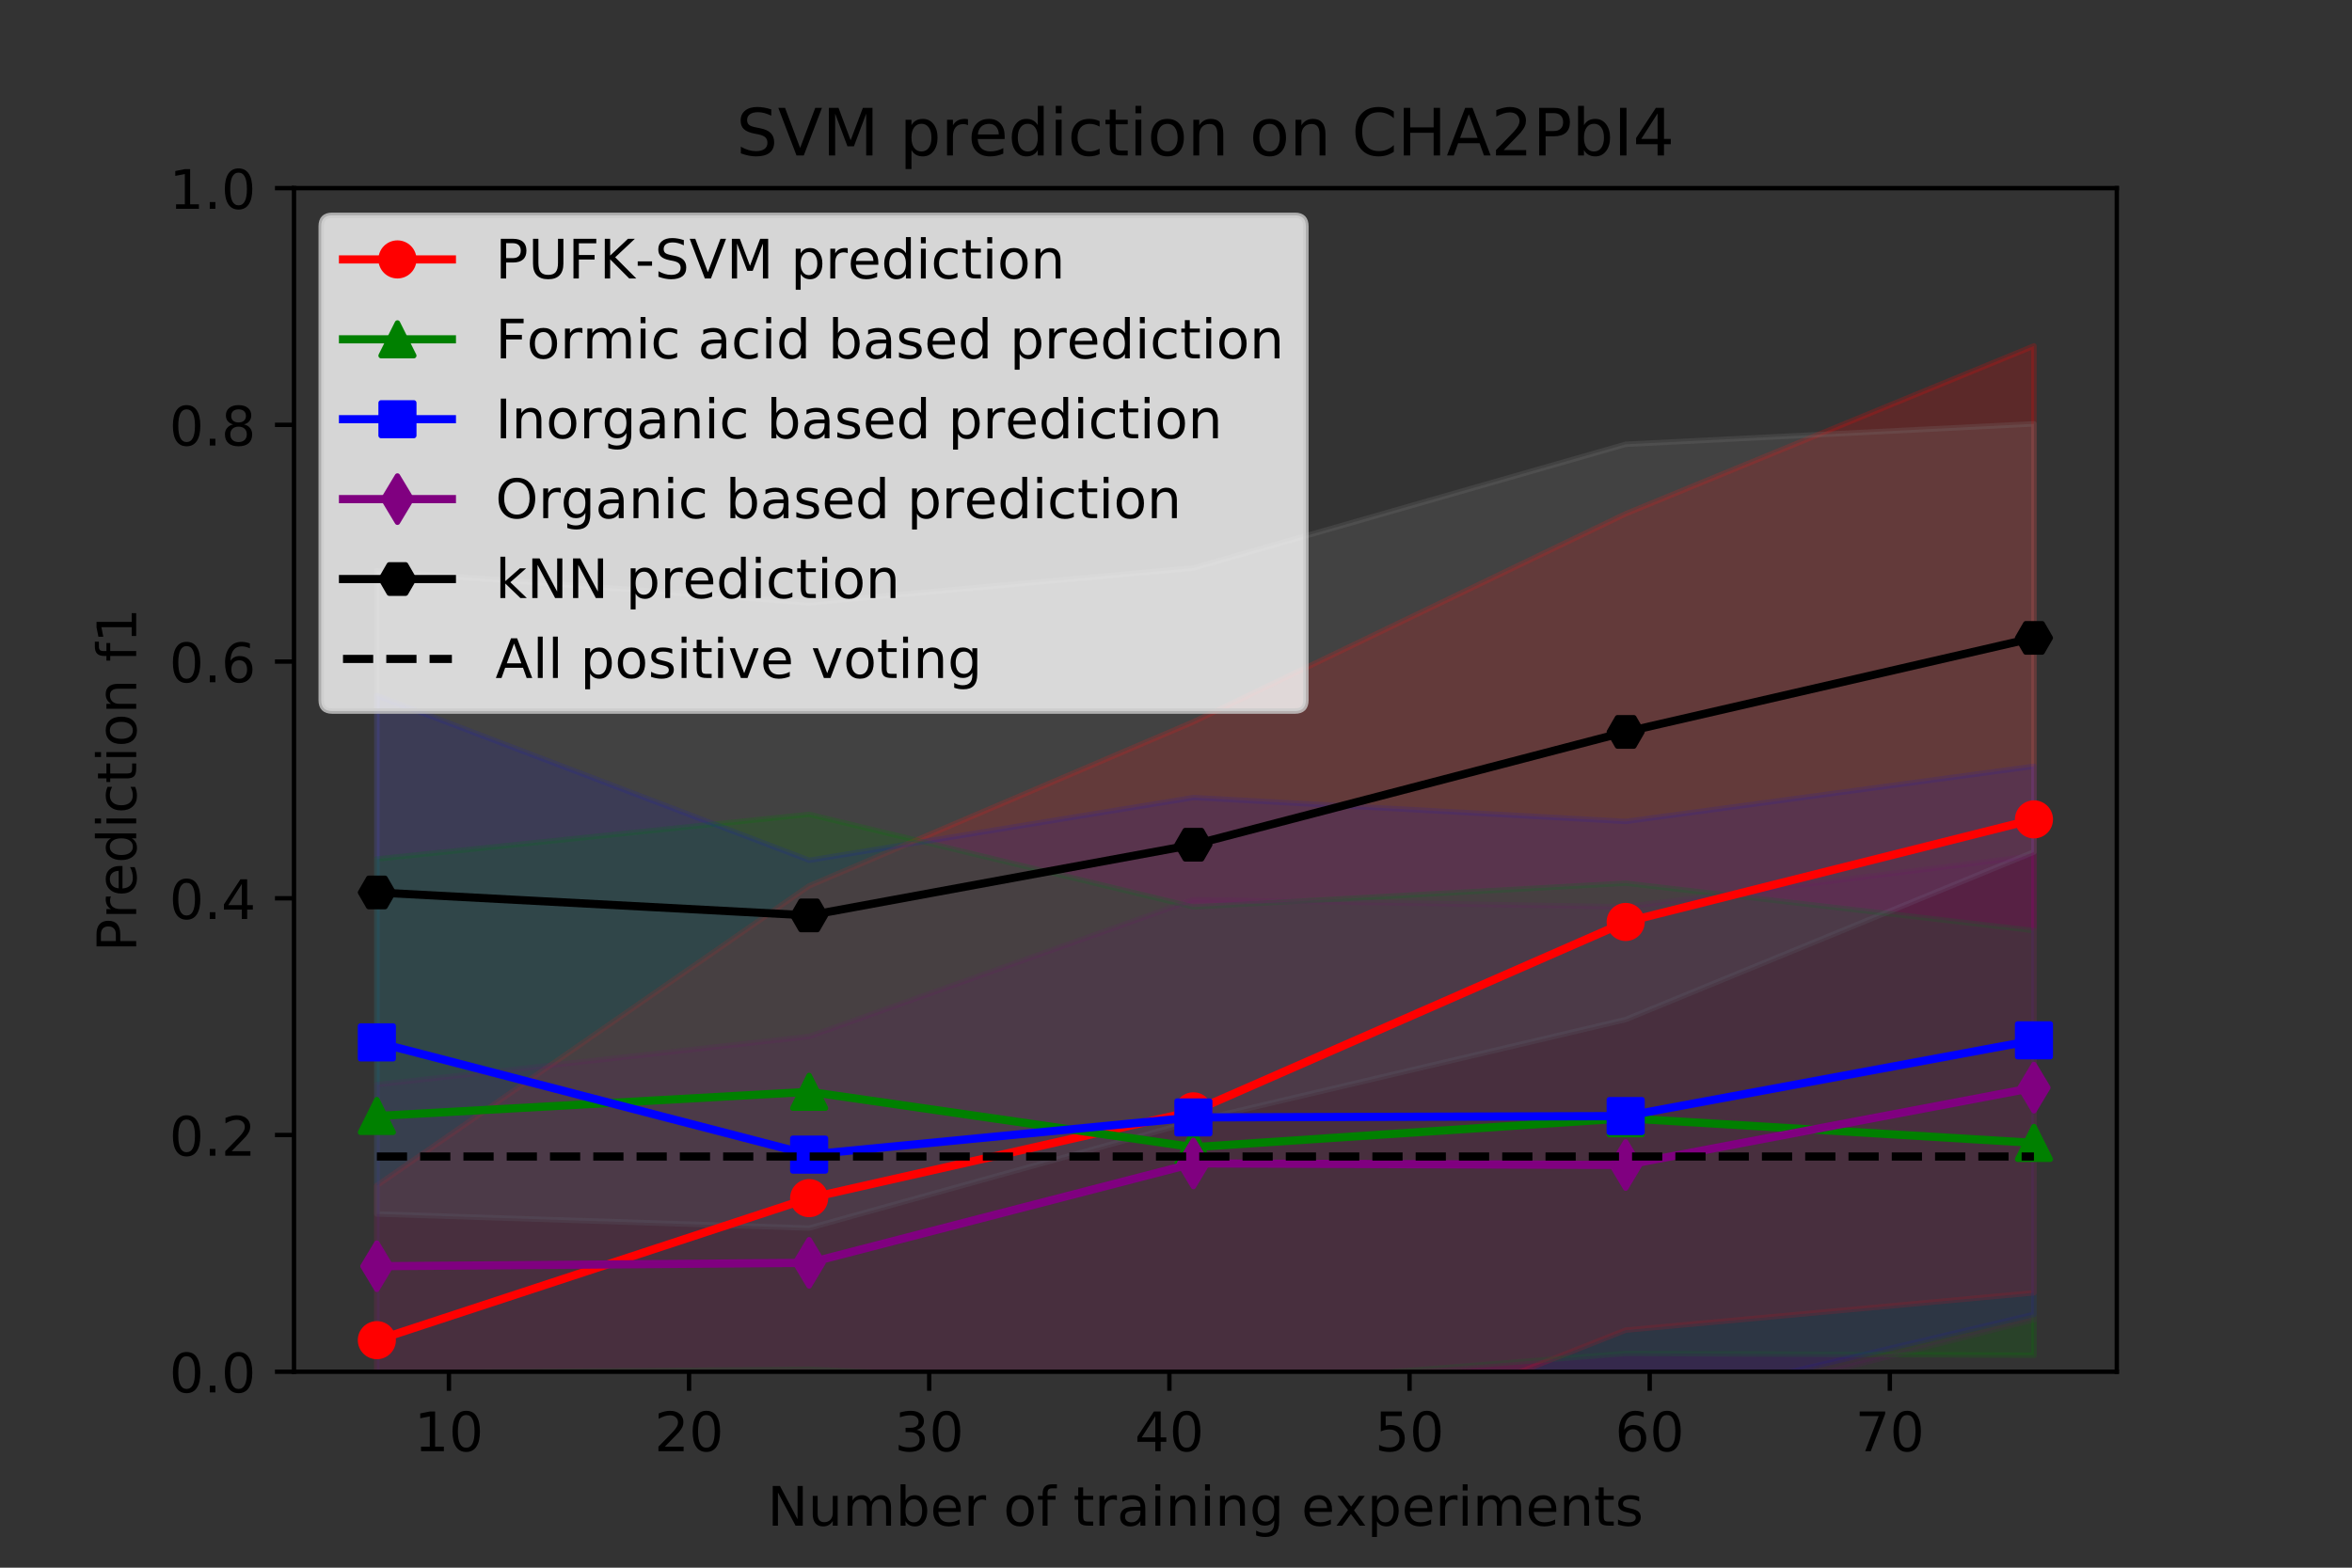 <?xml version="1.0" encoding="utf-8" standalone="no"?>
<!DOCTYPE svg PUBLIC "-//W3C//DTD SVG 1.1//EN"
  "http://www.w3.org/Graphics/SVG/1.1/DTD/svg11.dtd">
<!-- Created with matplotlib (https://matplotlib.org/) -->
<svg height="288pt" version="1.1" viewBox="0 0 432 288" width="432pt" xmlns="http://www.w3.org/2000/svg" xmlns:xlink="http://www.w3.org/1999/xlink">
 <rect x="0" y="0" width="432" height="288" fill="#333333" stroke="none"/>
 <defs>
  <style type="text/css">
*{stroke-linecap:butt;stroke-linejoin:round;white-space:pre;}
  </style>
 </defs>
 <g id="figure_1">
  <g id="patch_1">
   <path d="M 0 288 
L 432 288 
L 432 0 
L 0 0 
z
" style="fill:none;"/>
  </g>
  <g id="axes_1">
   <g id="patch_2">
    <path d="M 54 252 
L 388.8 252 
L 388.8 34.56 
L 54 34.56 
z
" style="fill:none;"/>
   </g>
   <g id="PolyCollection_1">
    <defs>
     <path d="M 69.218 -70.205 
L 69.218 -13.392 
L 148.617 -10.527 
L 219.194 -12.291 
L 298.594 -43.639 
L 373.582 -50.496 
L 373.582 -224.448 
L 373.582 -224.448 
L 298.594 -193.615 
L 219.194 -155.383 
L 148.617 -125.256 
L 69.218 -70.205 
z
" id="m8cccb8dccf" style="stroke:#ff0000;stroke-opacity:0.2;"/>
    </defs>
    <g clip-path="url(#pe4af237152)">
     <use style="fill:#ff0000;fill-opacity:0.2;stroke:#ff0000;stroke-opacity:0.2;" x="0" xlink:href="#m8cccb8dccf" y="288"/>
    </g>
   </g>
   <g id="PolyCollection_2">
    <defs>
     <path d="M 69.218 -183.11 
L 69.218 -64.982 
L 148.617 -62.391 
L 219.194 -81.994 
L 298.594 -100.701 
L 373.582 -131.486 
L 373.582 -210.139 
L 373.582 -210.139 
L 298.594 -206.382 
L 219.194 -183.645 
L 148.617 -177.265 
L 69.218 -183.11 
z
" id="m36d3d4d90e" style="stroke:#808080;stroke-opacity:0.2;"/>
    </defs>
    <g clip-path="url(#pe4af237152)">
     <use style="fill:#808080;fill-opacity:0.2;stroke:#808080;stroke-opacity:0.2;" x="0" xlink:href="#m36d3d4d90e" y="288"/>
    </g>
   </g>
   <g id="PolyCollection_3">
    <defs>
     <path d="M 69.218 -130.194 
L 69.218 -35.773 
L 148.617 -36.458 
L 219.194 -33.118 
L 298.594 -39.366 
L 373.582 -39.034 
L 373.582 -117.043 
L 373.582 -117.043 
L 298.594 -125.753 
L 219.194 -121.383 
L 148.617 -138.394 
L 69.218 -130.194 
z
" id="m5d0d86e2dc" style="stroke:#008000;stroke-opacity:0.2;"/>
    </defs>
    <g clip-path="url(#pe4af237152)">
     <use style="fill:#008000;fill-opacity:0.2;stroke:#008000;stroke-opacity:0.2;" x="0" xlink:href="#m5d0d86e2dc" y="288"/>
    </g>
   </g>
   <g id="PolyCollection_4">
    <defs>
     <path d="M 69.218 -160.208 
L 69.218 -32.8 
L 148.617 -21.812 
L 219.194 -23.957 
L 298.594 -28.84 
L 373.582 -46.542 
L 373.582 -147.224 
L 373.582 -147.224 
L 298.594 -137.094 
L 219.194 -141.48 
L 148.617 -129.958 
L 69.218 -160.208 
z
" id="m598a5f7864" style="stroke:#0000ff;stroke-opacity:0.1;"/>
    </defs>
    <g clip-path="url(#pe4af237152)">
     <use style="fill:#0000ff;fill-opacity:0.1;stroke:#0000ff;stroke-opacity:0.1;" x="0" xlink:href="#m598a5f7864" y="288"/>
    </g>
   </g>
   <g id="PolyCollection_5">
    <defs>
     <path d="M 69.218 -88.737 
L 69.218 -22.027 
L 148.617 -14.43 
L 219.194 -25.821 
L 298.594 -26.549 
L 373.582 -45.576 
L 373.582 -130.795 
L 373.582 -130.795 
L 298.594 -121.41 
L 219.194 -122.718 
L 148.617 -97.579 
L 69.218 -88.737 
z
" id="m356778024a" style="stroke:#800080;stroke-opacity:0.1;"/>
    </defs>
    <g clip-path="url(#pe4af237152)">
     <use style="fill:#800080;fill-opacity:0.1;stroke:#800080;stroke-opacity:0.1;" x="0" xlink:href="#m356778024a" y="288"/>
    </g>
   </g>
   <g id="matplotlib.axis_1">
    <g id="xtick_1">
     <g id="line2d_1">
      <defs>
       <path d="M 0 0 
L 0 3.5 
" id="mc7fddb2eb1" style="stroke:#000000;stroke-width:0.8;"/>
      </defs>
      <g>
       <use style="stroke:#000000;stroke-width:0.8;" x="82.451" xlink:href="#mc7fddb2eb1" y="252"/>
      </g>
     </g>
     <g id="text_1">
      <!-- 10 -->
      <defs>
       <path d="M 12.406 8.297 
L 28.516 8.297 
L 28.516 63.922 
L 10.984 60.406 
L 10.984 69.391 
L 28.422 72.906 
L 38.281 72.906 
L 38.281 8.297 
L 54.391 8.297 
L 54.391 0 
L 12.406 0 
z
" id="DejaVuSans-49"/>
       <path d="M 31.781 66.406 
Q 24.172 66.406 20.328 58.906 
Q 16.5 51.422 16.5 36.375 
Q 16.5 21.391 20.328 13.891 
Q 24.172 6.391 31.781 6.391 
Q 39.453 6.391 43.281 13.891 
Q 47.125 21.391 47.125 36.375 
Q 47.125 51.422 43.281 58.906 
Q 39.453 66.406 31.781 66.406 
z
M 31.781 74.219 
Q 44.047 74.219 50.516 64.516 
Q 56.984 54.828 56.984 36.375 
Q 56.984 17.969 50.516 8.266 
Q 44.047 -1.422 31.781 -1.422 
Q 19.531 -1.422 13.062 8.266 
Q 6.594 17.969 6.594 36.375 
Q 6.594 54.828 13.062 64.516 
Q 19.531 74.219 31.781 74.219 
z
" id="DejaVuSans-48"/>
      </defs>
      <g transform="translate(76.089 266.598)scale(0.1 -0.1)">
       <use xlink:href="#DejaVuSans-49"/>
       <use x="63.623" xlink:href="#DejaVuSans-48"/>
      </g>
     </g>
    </g>
    <g id="xtick_2">
     <g id="line2d_2">
      <g>
       <use style="stroke:#000000;stroke-width:0.8;" x="126.562" xlink:href="#mc7fddb2eb1" y="252"/>
      </g>
     </g>
     <g id="text_2">
      <!-- 20 -->
      <defs>
       <path d="M 19.188 8.297 
L 53.609 8.297 
L 53.609 0 
L 7.328 0 
L 7.328 8.297 
Q 12.938 14.109 22.625 23.891 
Q 32.328 33.688 34.812 36.531 
Q 39.547 41.844 41.422 45.531 
Q 43.312 49.219 43.312 52.781 
Q 43.312 58.594 39.234 62.25 
Q 35.156 65.922 28.609 65.922 
Q 23.969 65.922 18.812 64.312 
Q 13.672 62.703 7.812 59.422 
L 7.812 69.391 
Q 13.766 71.781 18.938 73 
Q 24.125 74.219 28.422 74.219 
Q 39.75 74.219 46.484 68.547 
Q 53.219 62.891 53.219 53.422 
Q 53.219 48.922 51.531 44.891 
Q 49.859 40.875 45.406 35.406 
Q 44.188 33.984 37.641 27.219 
Q 31.109 20.453 19.188 8.297 
z
" id="DejaVuSans-50"/>
      </defs>
      <g transform="translate(120.2 266.598)scale(0.1 -0.1)">
       <use xlink:href="#DejaVuSans-50"/>
       <use x="63.623" xlink:href="#DejaVuSans-48"/>
      </g>
     </g>
    </g>
    <g id="xtick_3">
     <g id="line2d_3">
      <g>
       <use style="stroke:#000000;stroke-width:0.8;" x="170.673" xlink:href="#mc7fddb2eb1" y="252"/>
      </g>
     </g>
     <g id="text_3">
      <!-- 30 -->
      <defs>
       <path d="M 40.578 39.312 
Q 47.656 37.797 51.625 33 
Q 55.609 28.219 55.609 21.188 
Q 55.609 10.406 48.188 4.484 
Q 40.766 -1.422 27.094 -1.422 
Q 22.516 -1.422 17.656 -0.516 
Q 12.797 0.391 7.625 2.203 
L 7.625 11.719 
Q 11.719 9.328 16.594 8.109 
Q 21.484 6.891 26.812 6.891 
Q 36.078 6.891 40.938 10.547 
Q 45.797 14.203 45.797 21.188 
Q 45.797 27.641 41.281 31.266 
Q 36.766 34.906 28.719 34.906 
L 20.219 34.906 
L 20.219 43.016 
L 29.109 43.016 
Q 36.375 43.016 40.234 45.922 
Q 44.094 48.828 44.094 54.297 
Q 44.094 59.906 40.109 62.906 
Q 36.141 65.922 28.719 65.922 
Q 24.656 65.922 20.016 65.031 
Q 15.375 64.156 9.812 62.312 
L 9.812 71.094 
Q 15.438 72.656 20.344 73.438 
Q 25.25 74.219 29.594 74.219 
Q 40.828 74.219 47.359 69.109 
Q 53.906 64.016 53.906 55.328 
Q 53.906 49.266 50.438 45.094 
Q 46.969 40.922 40.578 39.312 
z
" id="DejaVuSans-51"/>
      </defs>
      <g transform="translate(164.31 266.598)scale(0.1 -0.1)">
       <use xlink:href="#DejaVuSans-51"/>
       <use x="63.623" xlink:href="#DejaVuSans-48"/>
      </g>
     </g>
    </g>
    <g id="xtick_4">
     <g id="line2d_4">
      <g>
       <use style="stroke:#000000;stroke-width:0.8;" x="214.783" xlink:href="#mc7fddb2eb1" y="252"/>
      </g>
     </g>
     <g id="text_4">
      <!-- 40 -->
      <defs>
       <path d="M 37.797 64.312 
L 12.891 25.391 
L 37.797 25.391 
z
M 35.203 72.906 
L 47.609 72.906 
L 47.609 25.391 
L 58.016 25.391 
L 58.016 17.188 
L 47.609 17.188 
L 47.609 0 
L 37.797 0 
L 37.797 17.188 
L 4.891 17.188 
L 4.891 26.703 
z
" id="DejaVuSans-52"/>
      </defs>
      <g transform="translate(208.421 266.598)scale(0.1 -0.1)">
       <use xlink:href="#DejaVuSans-52"/>
       <use x="63.623" xlink:href="#DejaVuSans-48"/>
      </g>
     </g>
    </g>
    <g id="xtick_5">
     <g id="line2d_5">
      <g>
       <use style="stroke:#000000;stroke-width:0.8;" x="258.894" xlink:href="#mc7fddb2eb1" y="252"/>
      </g>
     </g>
     <g id="text_5">
      <!-- 50 -->
      <defs>
       <path d="M 10.797 72.906 
L 49.516 72.906 
L 49.516 64.594 
L 19.828 64.594 
L 19.828 46.734 
Q 21.969 47.469 24.109 47.828 
Q 26.266 48.188 28.422 48.188 
Q 40.625 48.188 47.75 41.5 
Q 54.891 34.812 54.891 23.391 
Q 54.891 11.625 47.562 5.094 
Q 40.234 -1.422 26.906 -1.422 
Q 22.312 -1.422 17.547 -0.641 
Q 12.797 0.141 7.719 1.703 
L 7.719 11.625 
Q 12.109 9.234 16.797 8.062 
Q 21.484 6.891 26.703 6.891 
Q 35.156 6.891 40.078 11.328 
Q 45.016 15.766 45.016 23.391 
Q 45.016 31 40.078 35.438 
Q 35.156 39.891 26.703 39.891 
Q 22.75 39.891 18.812 39.016 
Q 14.891 38.141 10.797 36.281 
z
" id="DejaVuSans-53"/>
      </defs>
      <g transform="translate(252.532 266.598)scale(0.1 -0.1)">
       <use xlink:href="#DejaVuSans-53"/>
       <use x="63.623" xlink:href="#DejaVuSans-48"/>
      </g>
     </g>
    </g>
    <g id="xtick_6">
     <g id="line2d_6">
      <g>
       <use style="stroke:#000000;stroke-width:0.8;" x="303.005" xlink:href="#mc7fddb2eb1" y="252"/>
      </g>
     </g>
     <g id="text_6">
      <!-- 60 -->
      <defs>
       <path d="M 33.016 40.375 
Q 26.375 40.375 22.484 35.828 
Q 18.609 31.297 18.609 23.391 
Q 18.609 15.531 22.484 10.953 
Q 26.375 6.391 33.016 6.391 
Q 39.656 6.391 43.531 10.953 
Q 47.406 15.531 47.406 23.391 
Q 47.406 31.297 43.531 35.828 
Q 39.656 40.375 33.016 40.375 
z
M 52.594 71.297 
L 52.594 62.312 
Q 48.875 64.062 45.094 64.984 
Q 41.312 65.922 37.594 65.922 
Q 27.828 65.922 22.672 59.328 
Q 17.531 52.734 16.797 39.406 
Q 19.672 43.656 24.016 45.922 
Q 28.375 48.188 33.594 48.188 
Q 44.578 48.188 50.953 41.516 
Q 57.328 34.859 57.328 23.391 
Q 57.328 12.156 50.688 5.359 
Q 44.047 -1.422 33.016 -1.422 
Q 20.359 -1.422 13.672 8.266 
Q 6.984 17.969 6.984 36.375 
Q 6.984 53.656 15.188 63.938 
Q 23.391 74.219 37.203 74.219 
Q 40.922 74.219 44.703 73.484 
Q 48.484 72.75 52.594 71.297 
z
" id="DejaVuSans-54"/>
      </defs>
      <g transform="translate(296.642 266.598)scale(0.1 -0.1)">
       <use xlink:href="#DejaVuSans-54"/>
       <use x="63.623" xlink:href="#DejaVuSans-48"/>
      </g>
     </g>
    </g>
    <g id="xtick_7">
     <g id="line2d_7">
      <g>
       <use style="stroke:#000000;stroke-width:0.8;" x="347.115" xlink:href="#mc7fddb2eb1" y="252"/>
      </g>
     </g>
     <g id="text_7">
      <!-- 70 -->
      <defs>
       <path d="M 8.203 72.906 
L 55.078 72.906 
L 55.078 68.703 
L 28.609 0 
L 18.312 0 
L 43.219 64.594 
L 8.203 64.594 
z
" id="DejaVuSans-55"/>
      </defs>
      <g transform="translate(340.753 266.598)scale(0.1 -0.1)">
       <use xlink:href="#DejaVuSans-55"/>
       <use x="63.623" xlink:href="#DejaVuSans-48"/>
      </g>
     </g>
    </g>
    <g id="text_8">
     <!-- Number of training experiments -->
     <defs>
      <path d="M 9.812 72.906 
L 23.094 72.906 
L 55.422 11.922 
L 55.422 72.906 
L 64.984 72.906 
L 64.984 0 
L 51.703 0 
L 19.391 60.984 
L 19.391 0 
L 9.812 0 
z
" id="DejaVuSans-78"/>
      <path d="M 8.5 21.578 
L 8.5 54.688 
L 17.484 54.688 
L 17.484 21.922 
Q 17.484 14.156 20.5 10.266 
Q 23.531 6.391 29.594 6.391 
Q 36.859 6.391 41.078 11.031 
Q 45.312 15.672 45.312 23.688 
L 45.312 54.688 
L 54.297 54.688 
L 54.297 0 
L 45.312 0 
L 45.312 8.406 
Q 42.047 3.422 37.719 1 
Q 33.406 -1.422 27.688 -1.422 
Q 18.266 -1.422 13.375 4.438 
Q 8.5 10.297 8.5 21.578 
z
M 31.109 56 
z
" id="DejaVuSans-117"/>
      <path d="M 52 44.188 
Q 55.375 50.25 60.062 53.125 
Q 64.75 56 71.094 56 
Q 79.641 56 84.281 50.016 
Q 88.922 44.047 88.922 33.016 
L 88.922 0 
L 79.891 0 
L 79.891 32.719 
Q 79.891 40.578 77.094 44.375 
Q 74.312 48.188 68.609 48.188 
Q 61.625 48.188 57.562 43.547 
Q 53.516 38.922 53.516 30.906 
L 53.516 0 
L 44.484 0 
L 44.484 32.719 
Q 44.484 40.625 41.703 44.406 
Q 38.922 48.188 33.109 48.188 
Q 26.219 48.188 22.156 43.531 
Q 18.109 38.875 18.109 30.906 
L 18.109 0 
L 9.078 0 
L 9.078 54.688 
L 18.109 54.688 
L 18.109 46.188 
Q 21.188 51.219 25.484 53.609 
Q 29.781 56 35.688 56 
Q 41.656 56 45.828 52.969 
Q 50 49.953 52 44.188 
z
" id="DejaVuSans-109"/>
      <path d="M 48.688 27.297 
Q 48.688 37.203 44.609 42.844 
Q 40.531 48.484 33.406 48.484 
Q 26.266 48.484 22.188 42.844 
Q 18.109 37.203 18.109 27.297 
Q 18.109 17.391 22.188 11.75 
Q 26.266 6.109 33.406 6.109 
Q 40.531 6.109 44.609 11.75 
Q 48.688 17.391 48.688 27.297 
z
M 18.109 46.391 
Q 20.953 51.266 25.266 53.625 
Q 29.594 56 35.594 56 
Q 45.562 56 51.781 48.094 
Q 58.016 40.188 58.016 27.297 
Q 58.016 14.406 51.781 6.484 
Q 45.562 -1.422 35.594 -1.422 
Q 29.594 -1.422 25.266 0.953 
Q 20.953 3.328 18.109 8.203 
L 18.109 0 
L 9.078 0 
L 9.078 75.984 
L 18.109 75.984 
z
" id="DejaVuSans-98"/>
      <path d="M 56.203 29.594 
L 56.203 25.203 
L 14.891 25.203 
Q 15.484 15.922 20.484 11.062 
Q 25.484 6.203 34.422 6.203 
Q 39.594 6.203 44.453 7.469 
Q 49.312 8.734 54.109 11.281 
L 54.109 2.781 
Q 49.266 0.734 44.188 -0.344 
Q 39.109 -1.422 33.891 -1.422 
Q 20.797 -1.422 13.156 6.188 
Q 5.516 13.812 5.516 26.812 
Q 5.516 40.234 12.766 48.109 
Q 20.016 56 32.328 56 
Q 43.359 56 49.781 48.891 
Q 56.203 41.797 56.203 29.594 
z
M 47.219 32.234 
Q 47.125 39.594 43.094 43.984 
Q 39.062 48.391 32.422 48.391 
Q 24.906 48.391 20.391 44.141 
Q 15.875 39.891 15.188 32.172 
z
" id="DejaVuSans-101"/>
      <path d="M 41.109 46.297 
Q 39.594 47.172 37.812 47.578 
Q 36.031 48 33.891 48 
Q 26.266 48 22.188 43.047 
Q 18.109 38.094 18.109 28.812 
L 18.109 0 
L 9.078 0 
L 9.078 54.688 
L 18.109 54.688 
L 18.109 46.188 
Q 20.953 51.172 25.484 53.578 
Q 30.031 56 36.531 56 
Q 37.453 56 38.578 55.875 
Q 39.703 55.766 41.062 55.516 
z
" id="DejaVuSans-114"/>
      <path id="DejaVuSans-32"/>
      <path d="M 30.609 48.391 
Q 23.391 48.391 19.188 42.75 
Q 14.984 37.109 14.984 27.297 
Q 14.984 17.484 19.156 11.844 
Q 23.344 6.203 30.609 6.203 
Q 37.797 6.203 41.984 11.859 
Q 46.188 17.531 46.188 27.297 
Q 46.188 37.016 41.984 42.703 
Q 37.797 48.391 30.609 48.391 
z
M 30.609 56 
Q 42.328 56 49.016 48.375 
Q 55.719 40.766 55.719 27.297 
Q 55.719 13.875 49.016 6.219 
Q 42.328 -1.422 30.609 -1.422 
Q 18.844 -1.422 12.172 6.219 
Q 5.516 13.875 5.516 27.297 
Q 5.516 40.766 12.172 48.375 
Q 18.844 56 30.609 56 
z
" id="DejaVuSans-111"/>
      <path d="M 37.109 75.984 
L 37.109 68.5 
L 28.516 68.5 
Q 23.688 68.5 21.797 66.547 
Q 19.922 64.594 19.922 59.516 
L 19.922 54.688 
L 34.719 54.688 
L 34.719 47.703 
L 19.922 47.703 
L 19.922 0 
L 10.891 0 
L 10.891 47.703 
L 2.297 47.703 
L 2.297 54.688 
L 10.891 54.688 
L 10.891 58.5 
Q 10.891 67.625 15.141 71.797 
Q 19.391 75.984 28.609 75.984 
z
" id="DejaVuSans-102"/>
      <path d="M 18.312 70.219 
L 18.312 54.688 
L 36.812 54.688 
L 36.812 47.703 
L 18.312 47.703 
L 18.312 18.016 
Q 18.312 11.328 20.141 9.422 
Q 21.969 7.516 27.594 7.516 
L 36.812 7.516 
L 36.812 0 
L 27.594 0 
Q 17.188 0 13.234 3.875 
Q 9.281 7.766 9.281 18.016 
L 9.281 47.703 
L 2.688 47.703 
L 2.688 54.688 
L 9.281 54.688 
L 9.281 70.219 
z
" id="DejaVuSans-116"/>
      <path d="M 34.281 27.484 
Q 23.391 27.484 19.188 25 
Q 14.984 22.516 14.984 16.5 
Q 14.984 11.719 18.141 8.906 
Q 21.297 6.109 26.703 6.109 
Q 34.188 6.109 38.703 11.406 
Q 43.219 16.703 43.219 25.484 
L 43.219 27.484 
z
M 52.203 31.203 
L 52.203 0 
L 43.219 0 
L 43.219 8.297 
Q 40.141 3.328 35.547 0.953 
Q 30.953 -1.422 24.312 -1.422 
Q 15.922 -1.422 10.953 3.297 
Q 6 8.016 6 15.922 
Q 6 25.141 12.172 29.828 
Q 18.359 34.516 30.609 34.516 
L 43.219 34.516 
L 43.219 35.406 
Q 43.219 41.609 39.141 45 
Q 35.062 48.391 27.688 48.391 
Q 23 48.391 18.547 47.266 
Q 14.109 46.141 10.016 43.891 
L 10.016 52.203 
Q 14.938 54.109 19.578 55.047 
Q 24.219 56 28.609 56 
Q 40.484 56 46.344 49.844 
Q 52.203 43.703 52.203 31.203 
z
" id="DejaVuSans-97"/>
      <path d="M 9.422 54.688 
L 18.406 54.688 
L 18.406 0 
L 9.422 0 
z
M 9.422 75.984 
L 18.406 75.984 
L 18.406 64.594 
L 9.422 64.594 
z
" id="DejaVuSans-105"/>
      <path d="M 54.891 33.016 
L 54.891 0 
L 45.906 0 
L 45.906 32.719 
Q 45.906 40.484 42.875 44.328 
Q 39.844 48.188 33.797 48.188 
Q 26.516 48.188 22.312 43.547 
Q 18.109 38.922 18.109 30.906 
L 18.109 0 
L 9.078 0 
L 9.078 54.688 
L 18.109 54.688 
L 18.109 46.188 
Q 21.344 51.125 25.703 53.562 
Q 30.078 56 35.797 56 
Q 45.219 56 50.047 50.172 
Q 54.891 44.344 54.891 33.016 
z
" id="DejaVuSans-110"/>
      <path d="M 45.406 27.984 
Q 45.406 37.75 41.375 43.109 
Q 37.359 48.484 30.078 48.484 
Q 22.859 48.484 18.828 43.109 
Q 14.797 37.75 14.797 27.984 
Q 14.797 18.266 18.828 12.891 
Q 22.859 7.516 30.078 7.516 
Q 37.359 7.516 41.375 12.891 
Q 45.406 18.266 45.406 27.984 
z
M 54.391 6.781 
Q 54.391 -7.172 48.188 -13.984 
Q 42 -20.797 29.203 -20.797 
Q 24.469 -20.797 20.266 -20.094 
Q 16.062 -19.391 12.109 -17.922 
L 12.109 -9.188 
Q 16.062 -11.328 19.922 -12.344 
Q 23.781 -13.375 27.781 -13.375 
Q 36.625 -13.375 41.016 -8.766 
Q 45.406 -4.156 45.406 5.172 
L 45.406 9.625 
Q 42.625 4.781 38.281 2.391 
Q 33.938 0 27.875 0 
Q 17.828 0 11.672 7.656 
Q 5.516 15.328 5.516 27.984 
Q 5.516 40.672 11.672 48.328 
Q 17.828 56 27.875 56 
Q 33.938 56 38.281 53.609 
Q 42.625 51.219 45.406 46.391 
L 45.406 54.688 
L 54.391 54.688 
z
" id="DejaVuSans-103"/>
      <path d="M 54.891 54.688 
L 35.109 28.078 
L 55.906 0 
L 45.312 0 
L 29.391 21.484 
L 13.484 0 
L 2.875 0 
L 24.125 28.609 
L 4.688 54.688 
L 15.281 54.688 
L 29.781 35.203 
L 44.281 54.688 
z
" id="DejaVuSans-120"/>
      <path d="M 18.109 8.203 
L 18.109 -20.797 
L 9.078 -20.797 
L 9.078 54.688 
L 18.109 54.688 
L 18.109 46.391 
Q 20.953 51.266 25.266 53.625 
Q 29.594 56 35.594 56 
Q 45.562 56 51.781 48.094 
Q 58.016 40.188 58.016 27.297 
Q 58.016 14.406 51.781 6.484 
Q 45.562 -1.422 35.594 -1.422 
Q 29.594 -1.422 25.266 0.953 
Q 20.953 3.328 18.109 8.203 
z
M 48.688 27.297 
Q 48.688 37.203 44.609 42.844 
Q 40.531 48.484 33.406 48.484 
Q 26.266 48.484 22.188 42.844 
Q 18.109 37.203 18.109 27.297 
Q 18.109 17.391 22.188 11.75 
Q 26.266 6.109 33.406 6.109 
Q 40.531 6.109 44.609 11.75 
Q 48.688 17.391 48.688 27.297 
z
" id="DejaVuSans-112"/>
      <path d="M 44.281 53.078 
L 44.281 44.578 
Q 40.484 46.531 36.375 47.5 
Q 32.281 48.484 27.875 48.484 
Q 21.188 48.484 17.844 46.438 
Q 14.5 44.391 14.5 40.281 
Q 14.5 37.156 16.891 35.375 
Q 19.281 33.594 26.516 31.984 
L 29.594 31.297 
Q 39.156 29.25 43.188 25.516 
Q 47.219 21.781 47.219 15.094 
Q 47.219 7.469 41.188 3.016 
Q 35.156 -1.422 24.609 -1.422 
Q 20.219 -1.422 15.453 -0.562 
Q 10.688 0.297 5.422 2 
L 5.422 11.281 
Q 10.406 8.688 15.234 7.391 
Q 20.062 6.109 24.812 6.109 
Q 31.156 6.109 34.562 8.281 
Q 37.984 10.453 37.984 14.406 
Q 37.984 18.062 35.516 20.016 
Q 33.062 21.969 24.703 23.781 
L 21.578 24.516 
Q 13.234 26.266 9.516 29.906 
Q 5.812 33.547 5.812 39.891 
Q 5.812 47.609 11.281 51.797 
Q 16.75 56 26.812 56 
Q 31.781 56 36.172 55.266 
Q 40.578 54.547 44.281 53.078 
z
" id="DejaVuSans-115"/>
     </defs>
     <g transform="translate(140.947 280.277)scale(0.1 -0.1)">
      <use xlink:href="#DejaVuSans-78"/>
      <use x="74.805" xlink:href="#DejaVuSans-117"/>
      <use x="138.184" xlink:href="#DejaVuSans-109"/>
      <use x="235.596" xlink:href="#DejaVuSans-98"/>
      <use x="299.072" xlink:href="#DejaVuSans-101"/>
      <use x="360.596" xlink:href="#DejaVuSans-114"/>
      <use x="401.709" xlink:href="#DejaVuSans-32"/>
      <use x="433.496" xlink:href="#DejaVuSans-111"/>
      <use x="494.678" xlink:href="#DejaVuSans-102"/>
      <use x="529.883" xlink:href="#DejaVuSans-32"/>
      <use x="561.67" xlink:href="#DejaVuSans-116"/>
      <use x="600.879" xlink:href="#DejaVuSans-114"/>
      <use x="641.992" xlink:href="#DejaVuSans-97"/>
      <use x="703.271" xlink:href="#DejaVuSans-105"/>
      <use x="731.055" xlink:href="#DejaVuSans-110"/>
      <use x="794.434" xlink:href="#DejaVuSans-105"/>
      <use x="822.217" xlink:href="#DejaVuSans-110"/>
      <use x="885.596" xlink:href="#DejaVuSans-103"/>
      <use x="949.072" xlink:href="#DejaVuSans-32"/>
      <use x="980.859" xlink:href="#DejaVuSans-101"/>
      <use x="1042.367" xlink:href="#DejaVuSans-120"/>
      <use x="1101.547" xlink:href="#DejaVuSans-112"/>
      <use x="1165.023" xlink:href="#DejaVuSans-101"/>
      <use x="1226.547" xlink:href="#DejaVuSans-114"/>
      <use x="1267.66" xlink:href="#DejaVuSans-105"/>
      <use x="1295.443" xlink:href="#DejaVuSans-109"/>
      <use x="1392.855" xlink:href="#DejaVuSans-101"/>
      <use x="1454.379" xlink:href="#DejaVuSans-110"/>
      <use x="1517.758" xlink:href="#DejaVuSans-116"/>
      <use x="1556.967" xlink:href="#DejaVuSans-115"/>
     </g>
    </g>
   </g>
   <g id="matplotlib.axis_2">
    <g id="ytick_1">
     <g id="line2d_8">
      <defs>
       <path d="M 0 0 
L -3.5 0 
" id="m1051b062ba" style="stroke:#000000;stroke-width:0.8;"/>
      </defs>
      <g>
       <use style="stroke:#000000;stroke-width:0.8;" x="54" xlink:href="#m1051b062ba" y="252"/>
      </g>
     </g>
     <g id="text_9">
      <!-- 0.0 -->
      <defs>
       <path d="M 10.688 12.406 
L 21 12.406 
L 21 0 
L 10.688 0 
z
" id="DejaVuSans-46"/>
      </defs>
      <g transform="translate(31.097 255.799)scale(0.1 -0.1)">
       <use xlink:href="#DejaVuSans-48"/>
       <use x="63.623" xlink:href="#DejaVuSans-46"/>
       <use x="95.41" xlink:href="#DejaVuSans-48"/>
      </g>
     </g>
    </g>
    <g id="ytick_2">
     <g id="line2d_9">
      <g>
       <use style="stroke:#000000;stroke-width:0.8;" x="54" xlink:href="#m1051b062ba" y="208.512"/>
      </g>
     </g>
     <g id="text_10">
      <!-- 0.2 -->
      <g transform="translate(31.097 212.311)scale(0.1 -0.1)">
       <use xlink:href="#DejaVuSans-48"/>
       <use x="63.623" xlink:href="#DejaVuSans-46"/>
       <use x="95.41" xlink:href="#DejaVuSans-50"/>
      </g>
     </g>
    </g>
    <g id="ytick_3">
     <g id="line2d_10">
      <g>
       <use style="stroke:#000000;stroke-width:0.8;" x="54" xlink:href="#m1051b062ba" y="165.024"/>
      </g>
     </g>
     <g id="text_11">
      <!-- 0.4 -->
      <g transform="translate(31.097 168.823)scale(0.1 -0.1)">
       <use xlink:href="#DejaVuSans-48"/>
       <use x="63.623" xlink:href="#DejaVuSans-46"/>
       <use x="95.41" xlink:href="#DejaVuSans-52"/>
      </g>
     </g>
    </g>
    <g id="ytick_4">
     <g id="line2d_11">
      <g>
       <use style="stroke:#000000;stroke-width:0.8;" x="54" xlink:href="#m1051b062ba" y="121.536"/>
      </g>
     </g>
     <g id="text_12">
      <!-- 0.6 -->
      <g transform="translate(31.097 125.335)scale(0.1 -0.1)">
       <use xlink:href="#DejaVuSans-48"/>
       <use x="63.623" xlink:href="#DejaVuSans-46"/>
       <use x="95.41" xlink:href="#DejaVuSans-54"/>
      </g>
     </g>
    </g>
    <g id="ytick_5">
     <g id="line2d_12">
      <g>
       <use style="stroke:#000000;stroke-width:0.8;" x="54" xlink:href="#m1051b062ba" y="78.048"/>
      </g>
     </g>
     <g id="text_13">
      <!-- 0.8 -->
      <defs>
       <path d="M 31.781 34.625 
Q 24.75 34.625 20.719 30.859 
Q 16.703 27.094 16.703 20.516 
Q 16.703 13.922 20.719 10.156 
Q 24.75 6.391 31.781 6.391 
Q 38.812 6.391 42.859 10.172 
Q 46.922 13.969 46.922 20.516 
Q 46.922 27.094 42.891 30.859 
Q 38.875 34.625 31.781 34.625 
z
M 21.922 38.812 
Q 15.578 40.375 12.031 44.719 
Q 8.5 49.078 8.5 55.328 
Q 8.5 64.062 14.719 69.141 
Q 20.953 74.219 31.781 74.219 
Q 42.672 74.219 48.875 69.141 
Q 55.078 64.062 55.078 55.328 
Q 55.078 49.078 51.531 44.719 
Q 48 40.375 41.703 38.812 
Q 48.828 37.156 52.797 32.312 
Q 56.781 27.484 56.781 20.516 
Q 56.781 9.906 50.312 4.234 
Q 43.844 -1.422 31.781 -1.422 
Q 19.734 -1.422 13.25 4.234 
Q 6.781 9.906 6.781 20.516 
Q 6.781 27.484 10.781 32.312 
Q 14.797 37.156 21.922 38.812 
z
M 18.312 54.391 
Q 18.312 48.734 21.844 45.562 
Q 25.391 42.391 31.781 42.391 
Q 38.141 42.391 41.719 45.562 
Q 45.312 48.734 45.312 54.391 
Q 45.312 60.062 41.719 63.234 
Q 38.141 66.406 31.781 66.406 
Q 25.391 66.406 21.844 63.234 
Q 18.312 60.062 18.312 54.391 
z
" id="DejaVuSans-56"/>
      </defs>
      <g transform="translate(31.097 81.847)scale(0.1 -0.1)">
       <use xlink:href="#DejaVuSans-48"/>
       <use x="63.623" xlink:href="#DejaVuSans-46"/>
       <use x="95.41" xlink:href="#DejaVuSans-56"/>
      </g>
     </g>
    </g>
    <g id="ytick_6">
     <g id="line2d_13">
      <g>
       <use style="stroke:#000000;stroke-width:0.8;" x="54" xlink:href="#m1051b062ba" y="34.56"/>
      </g>
     </g>
     <g id="text_14">
      <!-- 1.0 -->
      <g transform="translate(31.097 38.359)scale(0.1 -0.1)">
       <use xlink:href="#DejaVuSans-49"/>
       <use x="63.623" xlink:href="#DejaVuSans-46"/>
       <use x="95.41" xlink:href="#DejaVuSans-48"/>
      </g>
     </g>
    </g>
    <g id="text_15">
     <!-- Prediction f1 -->
     <defs>
      <path d="M 19.672 64.797 
L 19.672 37.406 
L 32.078 37.406 
Q 38.969 37.406 42.719 40.969 
Q 46.484 44.531 46.484 51.125 
Q 46.484 57.672 42.719 61.234 
Q 38.969 64.797 32.078 64.797 
z
M 9.812 72.906 
L 32.078 72.906 
Q 44.344 72.906 50.609 67.359 
Q 56.891 61.812 56.891 51.125 
Q 56.891 40.328 50.609 34.812 
Q 44.344 29.297 32.078 29.297 
L 19.672 29.297 
L 19.672 0 
L 9.812 0 
z
" id="DejaVuSans-80"/>
      <path d="M 45.406 46.391 
L 45.406 75.984 
L 54.391 75.984 
L 54.391 0 
L 45.406 0 
L 45.406 8.203 
Q 42.578 3.328 38.25 0.953 
Q 33.938 -1.422 27.875 -1.422 
Q 17.969 -1.422 11.734 6.484 
Q 5.516 14.406 5.516 27.297 
Q 5.516 40.188 11.734 48.094 
Q 17.969 56 27.875 56 
Q 33.938 56 38.25 53.625 
Q 42.578 51.266 45.406 46.391 
z
M 14.797 27.297 
Q 14.797 17.391 18.875 11.75 
Q 22.953 6.109 30.078 6.109 
Q 37.203 6.109 41.297 11.75 
Q 45.406 17.391 45.406 27.297 
Q 45.406 37.203 41.297 42.844 
Q 37.203 48.484 30.078 48.484 
Q 22.953 48.484 18.875 42.844 
Q 14.797 37.203 14.797 27.297 
z
" id="DejaVuSans-100"/>
      <path d="M 48.781 52.594 
L 48.781 44.188 
Q 44.969 46.297 41.141 47.344 
Q 37.312 48.391 33.406 48.391 
Q 24.656 48.391 19.812 42.844 
Q 14.984 37.312 14.984 27.297 
Q 14.984 17.281 19.812 11.734 
Q 24.656 6.203 33.406 6.203 
Q 37.312 6.203 41.141 7.25 
Q 44.969 8.297 48.781 10.406 
L 48.781 2.094 
Q 45.016 0.344 40.984 -0.531 
Q 36.969 -1.422 32.422 -1.422 
Q 20.062 -1.422 12.781 6.344 
Q 5.516 14.109 5.516 27.297 
Q 5.516 40.672 12.859 48.328 
Q 20.219 56 33.016 56 
Q 37.156 56 41.109 55.141 
Q 45.062 54.297 48.781 52.594 
z
" id="DejaVuSans-99"/>
     </defs>
     <g transform="translate(25.017 174.845)rotate(-90)scale(0.1 -0.1)">
      <use xlink:href="#DejaVuSans-80"/>
      <use x="60.287" xlink:href="#DejaVuSans-114"/>
      <use x="101.369" xlink:href="#DejaVuSans-101"/>
      <use x="162.893" xlink:href="#DejaVuSans-100"/>
      <use x="226.369" xlink:href="#DejaVuSans-105"/>
      <use x="254.152" xlink:href="#DejaVuSans-99"/>
      <use x="309.133" xlink:href="#DejaVuSans-116"/>
      <use x="348.342" xlink:href="#DejaVuSans-105"/>
      <use x="376.125" xlink:href="#DejaVuSans-111"/>
      <use x="437.307" xlink:href="#DejaVuSans-110"/>
      <use x="500.686" xlink:href="#DejaVuSans-32"/>
      <use x="532.473" xlink:href="#DejaVuSans-102"/>
      <use x="567.678" xlink:href="#DejaVuSans-49"/>
     </g>
    </g>
   </g>
   <g id="line2d_14">
    <path clip-path="url(#pe4af237152)" d="M 69.218 246.202 
L 148.617 220.109 
L 219.194 204.163 
L 298.594 169.373 
L 373.582 150.528 
" style="fill:none;stroke:#ff0000;stroke-linecap:square;stroke-width:1.5;"/>
    <defs>
     <path d="M 0 3 
C 0.796 3 1.559 2.684 2.121 2.121 
C 2.684 1.559 3 0.796 3 0 
C 3 -0.796 2.684 -1.559 2.121 -2.121 
C 1.559 -2.684 0.796 -3 0 -3 
C -0.796 -3 -1.559 -2.684 -2.121 -2.121 
C -2.684 -1.559 -3 -0.796 -3 0 
C -3 0.796 -2.684 1.559 -2.121 2.121 
C -1.559 2.684 -0.796 3 0 3 
z
" id="m0e268e833f" style="stroke:#ff0000;"/>
    </defs>
    <g clip-path="url(#pe4af237152)">
     <use style="fill:#ff0000;stroke:#ff0000;" x="69.218" xlink:href="#m0e268e833f" y="246.202"/>
     <use style="fill:#ff0000;stroke:#ff0000;" x="148.617" xlink:href="#m0e268e833f" y="220.109"/>
     <use style="fill:#ff0000;stroke:#ff0000;" x="219.194" xlink:href="#m0e268e833f" y="204.163"/>
     <use style="fill:#ff0000;stroke:#ff0000;" x="298.594" xlink:href="#m0e268e833f" y="169.373"/>
     <use style="fill:#ff0000;stroke:#ff0000;" x="373.582" xlink:href="#m0e268e833f" y="150.528"/>
    </g>
   </g>
   <g id="line2d_15">
    <path clip-path="url(#pe4af237152)" d="M 69.218 205.017 
L 148.617 200.574 
L 219.194 210.749 
L 298.594 205.44 
L 373.582 209.962 
" style="fill:none;stroke:#008000;stroke-linecap:square;stroke-width:1.5;"/>
    <defs>
     <path d="M 0 -3 
L -3 3 
L 3 3 
z
" id="me49ae8ba0e" style="stroke:#008000;stroke-linejoin:miter;"/>
    </defs>
    <g clip-path="url(#pe4af237152)">
     <use style="fill:#008000;stroke:#008000;stroke-linejoin:miter;" x="69.218" xlink:href="#me49ae8ba0e" y="205.017"/>
     <use style="fill:#008000;stroke:#008000;stroke-linejoin:miter;" x="148.617" xlink:href="#me49ae8ba0e" y="200.574"/>
     <use style="fill:#008000;stroke:#008000;stroke-linejoin:miter;" x="219.194" xlink:href="#me49ae8ba0e" y="210.749"/>
     <use style="fill:#008000;stroke:#008000;stroke-linejoin:miter;" x="298.594" xlink:href="#me49ae8ba0e" y="205.44"/>
     <use style="fill:#008000;stroke:#008000;stroke-linejoin:miter;" x="373.582" xlink:href="#me49ae8ba0e" y="209.962"/>
    </g>
   </g>
   <g id="line2d_16">
    <path clip-path="url(#pe4af237152)" d="M 69.218 191.496 
L 148.617 212.115 
L 219.194 205.281 
L 298.594 205.033 
L 373.582 191.117 
" style="fill:none;stroke:#0000ff;stroke-linecap:square;stroke-width:1.5;"/>
    <defs>
     <path d="M -3 3 
L 3 3 
L 3 -3 
L -3 -3 
z
" id="m4fc8dfa9a5" style="stroke:#0000ff;stroke-linejoin:miter;"/>
    </defs>
    <g clip-path="url(#pe4af237152)">
     <use style="fill:#0000ff;stroke:#0000ff;stroke-linejoin:miter;" x="69.218" xlink:href="#m4fc8dfa9a5" y="191.496"/>
     <use style="fill:#0000ff;stroke:#0000ff;stroke-linejoin:miter;" x="148.617" xlink:href="#m4fc8dfa9a5" y="212.115"/>
     <use style="fill:#0000ff;stroke:#0000ff;stroke-linejoin:miter;" x="219.194" xlink:href="#m4fc8dfa9a5" y="205.281"/>
     <use style="fill:#0000ff;stroke:#0000ff;stroke-linejoin:miter;" x="298.594" xlink:href="#m4fc8dfa9a5" y="205.033"/>
     <use style="fill:#0000ff;stroke:#0000ff;stroke-linejoin:miter;" x="373.582" xlink:href="#m4fc8dfa9a5" y="191.117"/>
    </g>
   </g>
   <g id="line2d_17">
    <path clip-path="url(#pe4af237152)" d="M 69.218 232.618 
L 148.617 231.996 
L 219.194 213.731 
L 298.594 214.02 
L 373.582 199.814 
" style="fill:none;stroke:#800080;stroke-linecap:square;stroke-width:1.5;"/>
    <defs>
     <path d="M -0 4.243 
L 2.546 0 
L 0 -4.243 
L -2.546 -0 
z
" id="m886c770685" style="stroke:#800080;stroke-linejoin:miter;"/>
    </defs>
    <g clip-path="url(#pe4af237152)">
     <use style="fill:#800080;stroke:#800080;stroke-linejoin:miter;" x="69.218" xlink:href="#m886c770685" y="232.618"/>
     <use style="fill:#800080;stroke:#800080;stroke-linejoin:miter;" x="148.617" xlink:href="#m886c770685" y="231.996"/>
     <use style="fill:#800080;stroke:#800080;stroke-linejoin:miter;" x="219.194" xlink:href="#m886c770685" y="213.731"/>
     <use style="fill:#800080;stroke:#800080;stroke-linejoin:miter;" x="298.594" xlink:href="#m886c770685" y="214.02"/>
     <use style="fill:#800080;stroke:#800080;stroke-linejoin:miter;" x="373.582" xlink:href="#m886c770685" y="199.814"/>
    </g>
   </g>
   <g id="line2d_18">
    <path clip-path="url(#pe4af237152)" d="M 69.218 163.954 
L 148.617 168.172 
L 219.194 155.181 
L 298.594 134.458 
L 373.582 117.187 
" style="fill:none;stroke:#000000;stroke-linecap:square;stroke-width:1.5;"/>
    <defs>
     <path d="M -1.5 -2.598 
L -3 -0 
L -1.5 2.598 
L 1.5 2.598 
L 3 0 
L 1.5 -2.598 
z
" id="m3a5027b057" style="stroke:#000000;stroke-linejoin:miter;"/>
    </defs>
    <g clip-path="url(#pe4af237152)">
     <use style="stroke:#000000;stroke-linejoin:miter;" x="69.218" xlink:href="#m3a5027b057" y="163.954"/>
     <use style="stroke:#000000;stroke-linejoin:miter;" x="148.617" xlink:href="#m3a5027b057" y="168.172"/>
     <use style="stroke:#000000;stroke-linejoin:miter;" x="219.194" xlink:href="#m3a5027b057" y="155.181"/>
     <use style="stroke:#000000;stroke-linejoin:miter;" x="298.594" xlink:href="#m3a5027b057" y="134.458"/>
     <use style="stroke:#000000;stroke-linejoin:miter;" x="373.582" xlink:href="#m3a5027b057" y="117.187"/>
    </g>
   </g>
   <g id="line2d_19">
    <path clip-path="url(#pe4af237152)" d="M 69.218 212.465 
L 148.617 212.465 
L 219.194 212.465 
L 298.594 212.465 
L 373.582 212.465 
" style="fill:none;stroke:#000000;stroke-dasharray:5.55,2.4;stroke-dashoffset:0;stroke-width:1.5;"/>
   </g>
   <g id="patch_3">
    <path d="M 54 252 
L 54 34.56 
" style="fill:none;stroke:#000000;stroke-linecap:square;stroke-linejoin:miter;stroke-width:0.8;"/>
   </g>
   <g id="patch_4">
    <path d="M 388.8 252 
L 388.8 34.56 
" style="fill:none;stroke:#000000;stroke-linecap:square;stroke-linejoin:miter;stroke-width:0.8;"/>
   </g>
   <g id="patch_5">
    <path d="M 54 252 
L 388.8 252 
" style="fill:none;stroke:#000000;stroke-linecap:square;stroke-linejoin:miter;stroke-width:0.8;"/>
   </g>
   <g id="patch_6">
    <path d="M 54 34.56 
L 388.8 34.56 
" style="fill:none;stroke:#000000;stroke-linecap:square;stroke-linejoin:miter;stroke-width:0.8;"/>
   </g>
   <g id="text_16">
    <!-- SVM prediction on CHA2PbI4 -->
    <defs>
     <path d="M 53.516 70.516 
L 53.516 60.891 
Q 47.906 63.578 42.922 64.891 
Q 37.938 66.219 33.297 66.219 
Q 25.25 66.219 20.875 63.094 
Q 16.5 59.969 16.5 54.203 
Q 16.5 49.359 19.406 46.891 
Q 22.312 44.438 30.422 42.922 
L 36.375 41.703 
Q 47.406 39.594 52.656 34.297 
Q 57.906 29 57.906 20.125 
Q 57.906 9.516 50.797 4.047 
Q 43.703 -1.422 29.984 -1.422 
Q 24.812 -1.422 18.969 -0.25 
Q 13.141 0.922 6.891 3.219 
L 6.891 13.375 
Q 12.891 10.016 18.656 8.297 
Q 24.422 6.594 29.984 6.594 
Q 38.422 6.594 43.016 9.906 
Q 47.609 13.234 47.609 19.391 
Q 47.609 24.75 44.312 27.781 
Q 41.016 30.812 33.5 32.328 
L 27.484 33.5 
Q 16.453 35.688 11.516 40.375 
Q 6.594 45.062 6.594 53.422 
Q 6.594 63.094 13.406 68.656 
Q 20.219 74.219 32.172 74.219 
Q 37.312 74.219 42.625 73.281 
Q 47.953 72.359 53.516 70.516 
z
" id="DejaVuSans-83"/>
     <path d="M 28.609 0 
L 0.781 72.906 
L 11.078 72.906 
L 34.188 11.531 
L 57.328 72.906 
L 67.578 72.906 
L 39.797 0 
z
" id="DejaVuSans-86"/>
     <path d="M 9.812 72.906 
L 24.516 72.906 
L 43.109 23.297 
L 61.812 72.906 
L 76.516 72.906 
L 76.516 0 
L 66.891 0 
L 66.891 64.016 
L 48.094 14.016 
L 38.188 14.016 
L 19.391 64.016 
L 19.391 0 
L 9.812 0 
z
" id="DejaVuSans-77"/>
     <path d="M 64.406 67.281 
L 64.406 56.891 
Q 59.422 61.531 53.781 63.812 
Q 48.141 66.109 41.797 66.109 
Q 29.297 66.109 22.656 58.469 
Q 16.016 50.828 16.016 36.375 
Q 16.016 21.969 22.656 14.328 
Q 29.297 6.688 41.797 6.688 
Q 48.141 6.688 53.781 8.984 
Q 59.422 11.281 64.406 15.922 
L 64.406 5.609 
Q 59.234 2.094 53.438 0.328 
Q 47.656 -1.422 41.219 -1.422 
Q 24.656 -1.422 15.125 8.703 
Q 5.609 18.844 5.609 36.375 
Q 5.609 53.953 15.125 64.078 
Q 24.656 74.219 41.219 74.219 
Q 47.75 74.219 53.531 72.484 
Q 59.328 70.75 64.406 67.281 
z
" id="DejaVuSans-67"/>
     <path d="M 9.812 72.906 
L 19.672 72.906 
L 19.672 43.016 
L 55.516 43.016 
L 55.516 72.906 
L 65.375 72.906 
L 65.375 0 
L 55.516 0 
L 55.516 34.719 
L 19.672 34.719 
L 19.672 0 
L 9.812 0 
z
" id="DejaVuSans-72"/>
     <path d="M 34.188 63.188 
L 20.797 26.906 
L 47.609 26.906 
z
M 28.609 72.906 
L 39.797 72.906 
L 67.578 0 
L 57.328 0 
L 50.688 18.703 
L 17.828 18.703 
L 11.188 0 
L 0.781 0 
z
" id="DejaVuSans-65"/>
     <path d="M 9.812 72.906 
L 19.672 72.906 
L 19.672 0 
L 9.812 0 
z
" id="DejaVuSans-73"/>
    </defs>
    <g transform="translate(135.244 28.56)scale(0.12 -0.12)">
     <use xlink:href="#DejaVuSans-83"/>
     <use x="63.477" xlink:href="#DejaVuSans-86"/>
     <use x="131.885" xlink:href="#DejaVuSans-77"/>
     <use x="218.164" xlink:href="#DejaVuSans-32"/>
     <use x="249.951" xlink:href="#DejaVuSans-112"/>
     <use x="313.428" xlink:href="#DejaVuSans-114"/>
     <use x="354.51" xlink:href="#DejaVuSans-101"/>
     <use x="416.033" xlink:href="#DejaVuSans-100"/>
     <use x="479.51" xlink:href="#DejaVuSans-105"/>
     <use x="507.293" xlink:href="#DejaVuSans-99"/>
     <use x="562.273" xlink:href="#DejaVuSans-116"/>
     <use x="601.482" xlink:href="#DejaVuSans-105"/>
     <use x="629.266" xlink:href="#DejaVuSans-111"/>
     <use x="690.447" xlink:href="#DejaVuSans-110"/>
     <use x="753.826" xlink:href="#DejaVuSans-32"/>
     <use x="785.613" xlink:href="#DejaVuSans-111"/>
     <use x="846.795" xlink:href="#DejaVuSans-110"/>
     <use x="910.174" xlink:href="#DejaVuSans-32"/>
     <use x="941.961" xlink:href="#DejaVuSans-67"/>
     <use x="1011.785" xlink:href="#DejaVuSans-72"/>
     <use x="1086.98" xlink:href="#DejaVuSans-65"/>
     <use x="1155.389" xlink:href="#DejaVuSans-50"/>
     <use x="1219.012" xlink:href="#DejaVuSans-80"/>
     <use x="1279.314" xlink:href="#DejaVuSans-98"/>
     <use x="1342.791" xlink:href="#DejaVuSans-73"/>
     <use x="1372.283" xlink:href="#DejaVuSans-52"/>
    </g>
   </g>
   <g id="legend_1">
    <g id="patch_7">
     <path d="M 61 130.629 
L 237.856 130.629 
Q 239.856 130.629 239.856 128.629 
L 239.856 41.56 
Q 239.856 39.56 237.856 39.56 
L 61 39.56 
Q 59 39.56 59 41.56 
L 59 128.629 
Q 59 130.629 61 130.629 
z
" style="fill:#ffffff;opacity:0.8;stroke:#cccccc;stroke-linejoin:miter;"/>
    </g>
    <g id="line2d_20">
     <path d="M 63 47.658 
L 83 47.658 
" style="fill:none;stroke:#ff0000;stroke-linecap:square;stroke-width:1.5;"/>
    </g>
    <g id="line2d_21">
     <g>
      <use style="fill:#ff0000;stroke:#ff0000;" x="73" xlink:href="#m0e268e833f" y="47.658"/>
     </g>
    </g>
    <g id="text_17">
     <!-- PUFK-SVM prediction -->
     <defs>
      <path d="M 8.688 72.906 
L 18.609 72.906 
L 18.609 28.609 
Q 18.609 16.891 22.844 11.734 
Q 27.094 6.594 36.625 6.594 
Q 46.094 6.594 50.344 11.734 
Q 54.594 16.891 54.594 28.609 
L 54.594 72.906 
L 64.5 72.906 
L 64.5 27.391 
Q 64.5 13.141 57.438 5.859 
Q 50.391 -1.422 36.625 -1.422 
Q 22.797 -1.422 15.734 5.859 
Q 8.688 13.141 8.688 27.391 
z
" id="DejaVuSans-85"/>
      <path d="M 9.812 72.906 
L 51.703 72.906 
L 51.703 64.594 
L 19.672 64.594 
L 19.672 43.109 
L 48.578 43.109 
L 48.578 34.812 
L 19.672 34.812 
L 19.672 0 
L 9.812 0 
z
" id="DejaVuSans-70"/>
      <path d="M 9.812 72.906 
L 19.672 72.906 
L 19.672 42.094 
L 52.391 72.906 
L 65.094 72.906 
L 28.906 38.922 
L 67.672 0 
L 54.688 0 
L 19.672 35.109 
L 19.672 0 
L 9.812 0 
z
" id="DejaVuSans-75"/>
      <path d="M 4.891 31.391 
L 31.203 31.391 
L 31.203 23.391 
L 4.891 23.391 
z
" id="DejaVuSans-45"/>
     </defs>
     <g transform="translate(91 51.158)scale(0.1 -0.1)">
      <use xlink:href="#DejaVuSans-80"/>
      <use x="60.303" xlink:href="#DejaVuSans-85"/>
      <use x="133.496" xlink:href="#DejaVuSans-70"/>
      <use x="191.016" xlink:href="#DejaVuSans-75"/>
      <use x="256.436" xlink:href="#DejaVuSans-45"/>
      <use x="292.52" xlink:href="#DejaVuSans-83"/>
      <use x="355.996" xlink:href="#DejaVuSans-86"/>
      <use x="424.404" xlink:href="#DejaVuSans-77"/>
      <use x="510.684" xlink:href="#DejaVuSans-32"/>
      <use x="542.471" xlink:href="#DejaVuSans-112"/>
      <use x="605.947" xlink:href="#DejaVuSans-114"/>
      <use x="647.029" xlink:href="#DejaVuSans-101"/>
      <use x="708.553" xlink:href="#DejaVuSans-100"/>
      <use x="772.029" xlink:href="#DejaVuSans-105"/>
      <use x="799.812" xlink:href="#DejaVuSans-99"/>
      <use x="854.793" xlink:href="#DejaVuSans-116"/>
      <use x="894.002" xlink:href="#DejaVuSans-105"/>
      <use x="921.785" xlink:href="#DejaVuSans-111"/>
      <use x="982.967" xlink:href="#DejaVuSans-110"/>
     </g>
    </g>
    <g id="line2d_22">
     <path d="M 63 62.337 
L 83 62.337 
" style="fill:none;stroke:#008000;stroke-linecap:square;stroke-width:1.5;"/>
    </g>
    <g id="line2d_23">
     <g>
      <use style="fill:#008000;stroke:#008000;stroke-linejoin:miter;" x="73" xlink:href="#me49ae8ba0e" y="62.337"/>
     </g>
    </g>
    <g id="text_18">
     <!-- Formic acid based prediction -->
     <g transform="translate(91 65.837)scale(0.1 -0.1)">
      <use xlink:href="#DejaVuSans-70"/>
      <use x="57.473" xlink:href="#DejaVuSans-111"/>
      <use x="118.654" xlink:href="#DejaVuSans-114"/>
      <use x="159.752" xlink:href="#DejaVuSans-109"/>
      <use x="257.164" xlink:href="#DejaVuSans-105"/>
      <use x="284.947" xlink:href="#DejaVuSans-99"/>
      <use x="339.928" xlink:href="#DejaVuSans-32"/>
      <use x="371.715" xlink:href="#DejaVuSans-97"/>
      <use x="432.994" xlink:href="#DejaVuSans-99"/>
      <use x="487.975" xlink:href="#DejaVuSans-105"/>
      <use x="515.758" xlink:href="#DejaVuSans-100"/>
      <use x="579.234" xlink:href="#DejaVuSans-32"/>
      <use x="611.021" xlink:href="#DejaVuSans-98"/>
      <use x="674.498" xlink:href="#DejaVuSans-97"/>
      <use x="735.777" xlink:href="#DejaVuSans-115"/>
      <use x="787.877" xlink:href="#DejaVuSans-101"/>
      <use x="849.4" xlink:href="#DejaVuSans-100"/>
      <use x="912.877" xlink:href="#DejaVuSans-32"/>
      <use x="944.664" xlink:href="#DejaVuSans-112"/>
      <use x="1008.141" xlink:href="#DejaVuSans-114"/>
      <use x="1049.223" xlink:href="#DejaVuSans-101"/>
      <use x="1110.746" xlink:href="#DejaVuSans-100"/>
      <use x="1174.223" xlink:href="#DejaVuSans-105"/>
      <use x="1202.006" xlink:href="#DejaVuSans-99"/>
      <use x="1256.986" xlink:href="#DejaVuSans-116"/>
      <use x="1296.195" xlink:href="#DejaVuSans-105"/>
      <use x="1323.979" xlink:href="#DejaVuSans-111"/>
      <use x="1385.16" xlink:href="#DejaVuSans-110"/>
     </g>
    </g>
    <g id="line2d_24">
     <path d="M 63 77.015 
L 83 77.015 
" style="fill:none;stroke:#0000ff;stroke-linecap:square;stroke-width:1.5;"/>
    </g>
    <g id="line2d_25">
     <g>
      <use style="fill:#0000ff;stroke:#0000ff;stroke-linejoin:miter;" x="73" xlink:href="#m4fc8dfa9a5" y="77.015"/>
     </g>
    </g>
    <g id="text_19">
     <!-- Inorganic based prediction -->
     <g transform="translate(91 80.515)scale(0.1 -0.1)">
      <use xlink:href="#DejaVuSans-73"/>
      <use x="29.492" xlink:href="#DejaVuSans-110"/>
      <use x="92.871" xlink:href="#DejaVuSans-111"/>
      <use x="154.053" xlink:href="#DejaVuSans-114"/>
      <use x="195.15" xlink:href="#DejaVuSans-103"/>
      <use x="258.627" xlink:href="#DejaVuSans-97"/>
      <use x="319.906" xlink:href="#DejaVuSans-110"/>
      <use x="383.285" xlink:href="#DejaVuSans-105"/>
      <use x="411.068" xlink:href="#DejaVuSans-99"/>
      <use x="466.049" xlink:href="#DejaVuSans-32"/>
      <use x="497.836" xlink:href="#DejaVuSans-98"/>
      <use x="561.312" xlink:href="#DejaVuSans-97"/>
      <use x="622.592" xlink:href="#DejaVuSans-115"/>
      <use x="674.691" xlink:href="#DejaVuSans-101"/>
      <use x="736.215" xlink:href="#DejaVuSans-100"/>
      <use x="799.691" xlink:href="#DejaVuSans-32"/>
      <use x="831.479" xlink:href="#DejaVuSans-112"/>
      <use x="894.955" xlink:href="#DejaVuSans-114"/>
      <use x="936.037" xlink:href="#DejaVuSans-101"/>
      <use x="997.561" xlink:href="#DejaVuSans-100"/>
      <use x="1061.037" xlink:href="#DejaVuSans-105"/>
      <use x="1088.82" xlink:href="#DejaVuSans-99"/>
      <use x="1143.801" xlink:href="#DejaVuSans-116"/>
      <use x="1183.01" xlink:href="#DejaVuSans-105"/>
      <use x="1210.793" xlink:href="#DejaVuSans-111"/>
      <use x="1271.975" xlink:href="#DejaVuSans-110"/>
     </g>
    </g>
    <g id="line2d_26">
     <path d="M 63 91.693 
L 83 91.693 
" style="fill:none;stroke:#800080;stroke-linecap:square;stroke-width:1.5;"/>
    </g>
    <g id="line2d_27">
     <g>
      <use style="fill:#800080;stroke:#800080;stroke-linejoin:miter;" x="73" xlink:href="#m886c770685" y="91.693"/>
     </g>
    </g>
    <g id="text_20">
     <!-- Organic based prediction -->
     <defs>
      <path d="M 39.406 66.219 
Q 28.656 66.219 22.328 58.203 
Q 16.016 50.203 16.016 36.375 
Q 16.016 22.609 22.328 14.594 
Q 28.656 6.594 39.406 6.594 
Q 50.141 6.594 56.422 14.594 
Q 62.703 22.609 62.703 36.375 
Q 62.703 50.203 56.422 58.203 
Q 50.141 66.219 39.406 66.219 
z
M 39.406 74.219 
Q 54.734 74.219 63.906 63.938 
Q 73.094 53.656 73.094 36.375 
Q 73.094 19.141 63.906 8.859 
Q 54.734 -1.422 39.406 -1.422 
Q 24.031 -1.422 14.812 8.828 
Q 5.609 19.094 5.609 36.375 
Q 5.609 53.656 14.812 63.938 
Q 24.031 74.219 39.406 74.219 
z
" id="DejaVuSans-79"/>
     </defs>
     <g transform="translate(91 95.193)scale(0.1 -0.1)">
      <use xlink:href="#DejaVuSans-79"/>
      <use x="78.711" xlink:href="#DejaVuSans-114"/>
      <use x="119.809" xlink:href="#DejaVuSans-103"/>
      <use x="183.285" xlink:href="#DejaVuSans-97"/>
      <use x="244.564" xlink:href="#DejaVuSans-110"/>
      <use x="307.943" xlink:href="#DejaVuSans-105"/>
      <use x="335.727" xlink:href="#DejaVuSans-99"/>
      <use x="390.707" xlink:href="#DejaVuSans-32"/>
      <use x="422.494" xlink:href="#DejaVuSans-98"/>
      <use x="485.971" xlink:href="#DejaVuSans-97"/>
      <use x="547.25" xlink:href="#DejaVuSans-115"/>
      <use x="599.35" xlink:href="#DejaVuSans-101"/>
      <use x="660.873" xlink:href="#DejaVuSans-100"/>
      <use x="724.35" xlink:href="#DejaVuSans-32"/>
      <use x="756.137" xlink:href="#DejaVuSans-112"/>
      <use x="819.613" xlink:href="#DejaVuSans-114"/>
      <use x="860.695" xlink:href="#DejaVuSans-101"/>
      <use x="922.219" xlink:href="#DejaVuSans-100"/>
      <use x="985.695" xlink:href="#DejaVuSans-105"/>
      <use x="1013.479" xlink:href="#DejaVuSans-99"/>
      <use x="1068.459" xlink:href="#DejaVuSans-116"/>
      <use x="1107.668" xlink:href="#DejaVuSans-105"/>
      <use x="1135.451" xlink:href="#DejaVuSans-111"/>
      <use x="1196.633" xlink:href="#DejaVuSans-110"/>
     </g>
    </g>
    <g id="line2d_28">
     <path d="M 63 106.371 
L 83 106.371 
" style="fill:none;stroke:#000000;stroke-linecap:square;stroke-width:1.5;"/>
    </g>
    <g id="line2d_29">
     <g>
      <use style="stroke:#000000;stroke-linejoin:miter;" x="73" xlink:href="#m3a5027b057" y="106.371"/>
     </g>
    </g>
    <g id="text_21">
     <!-- kNN prediction -->
     <defs>
      <path d="M 9.078 75.984 
L 18.109 75.984 
L 18.109 31.109 
L 44.922 54.688 
L 56.391 54.688 
L 27.391 29.109 
L 57.625 0 
L 45.906 0 
L 18.109 26.703 
L 18.109 0 
L 9.078 0 
z
" id="DejaVuSans-107"/>
     </defs>
     <g transform="translate(91 109.871)scale(0.1 -0.1)">
      <use xlink:href="#DejaVuSans-107"/>
      <use x="57.91" xlink:href="#DejaVuSans-78"/>
      <use x="132.715" xlink:href="#DejaVuSans-78"/>
      <use x="207.52" xlink:href="#DejaVuSans-32"/>
      <use x="239.307" xlink:href="#DejaVuSans-112"/>
      <use x="302.783" xlink:href="#DejaVuSans-114"/>
      <use x="343.865" xlink:href="#DejaVuSans-101"/>
      <use x="405.389" xlink:href="#DejaVuSans-100"/>
      <use x="468.865" xlink:href="#DejaVuSans-105"/>
      <use x="496.648" xlink:href="#DejaVuSans-99"/>
      <use x="551.629" xlink:href="#DejaVuSans-116"/>
      <use x="590.838" xlink:href="#DejaVuSans-105"/>
      <use x="618.621" xlink:href="#DejaVuSans-111"/>
      <use x="679.803" xlink:href="#DejaVuSans-110"/>
     </g>
    </g>
    <g id="line2d_30">
     <path d="M 63 121.049 
L 83 121.049 
" style="fill:none;stroke:#000000;stroke-dasharray:5.55,2.4;stroke-dashoffset:0;stroke-width:1.5;"/>
    </g>
    <g id="line2d_31"/>
    <g id="text_22">
     <!-- All positive voting -->
     <defs>
      <path d="M 9.422 75.984 
L 18.406 75.984 
L 18.406 0 
L 9.422 0 
z
" id="DejaVuSans-108"/>
      <path d="M 2.984 54.688 
L 12.5 54.688 
L 29.594 8.797 
L 46.688 54.688 
L 56.203 54.688 
L 35.688 0 
L 23.484 0 
z
" id="DejaVuSans-118"/>
     </defs>
     <g transform="translate(91 124.549)scale(0.1 -0.1)">
      <use xlink:href="#DejaVuSans-65"/>
      <use x="68.408" xlink:href="#DejaVuSans-108"/>
      <use x="96.191" xlink:href="#DejaVuSans-108"/>
      <use x="123.975" xlink:href="#DejaVuSans-32"/>
      <use x="155.762" xlink:href="#DejaVuSans-112"/>
      <use x="219.238" xlink:href="#DejaVuSans-111"/>
      <use x="280.42" xlink:href="#DejaVuSans-115"/>
      <use x="332.52" xlink:href="#DejaVuSans-105"/>
      <use x="360.303" xlink:href="#DejaVuSans-116"/>
      <use x="399.512" xlink:href="#DejaVuSans-105"/>
      <use x="427.295" xlink:href="#DejaVuSans-118"/>
      <use x="486.475" xlink:href="#DejaVuSans-101"/>
      <use x="547.998" xlink:href="#DejaVuSans-32"/>
      <use x="579.785" xlink:href="#DejaVuSans-118"/>
      <use x="638.965" xlink:href="#DejaVuSans-111"/>
      <use x="700.146" xlink:href="#DejaVuSans-116"/>
      <use x="739.355" xlink:href="#DejaVuSans-105"/>
      <use x="767.139" xlink:href="#DejaVuSans-110"/>
      <use x="830.518" xlink:href="#DejaVuSans-103"/>
     </g>
    </g>
   </g>
  </g>
 </g>
 <defs>
  <clipPath id="pe4af237152">
   <rect height="217.44" width="334.8" x="54" y="34.56"/>
  </clipPath>
 </defs>
</svg>
